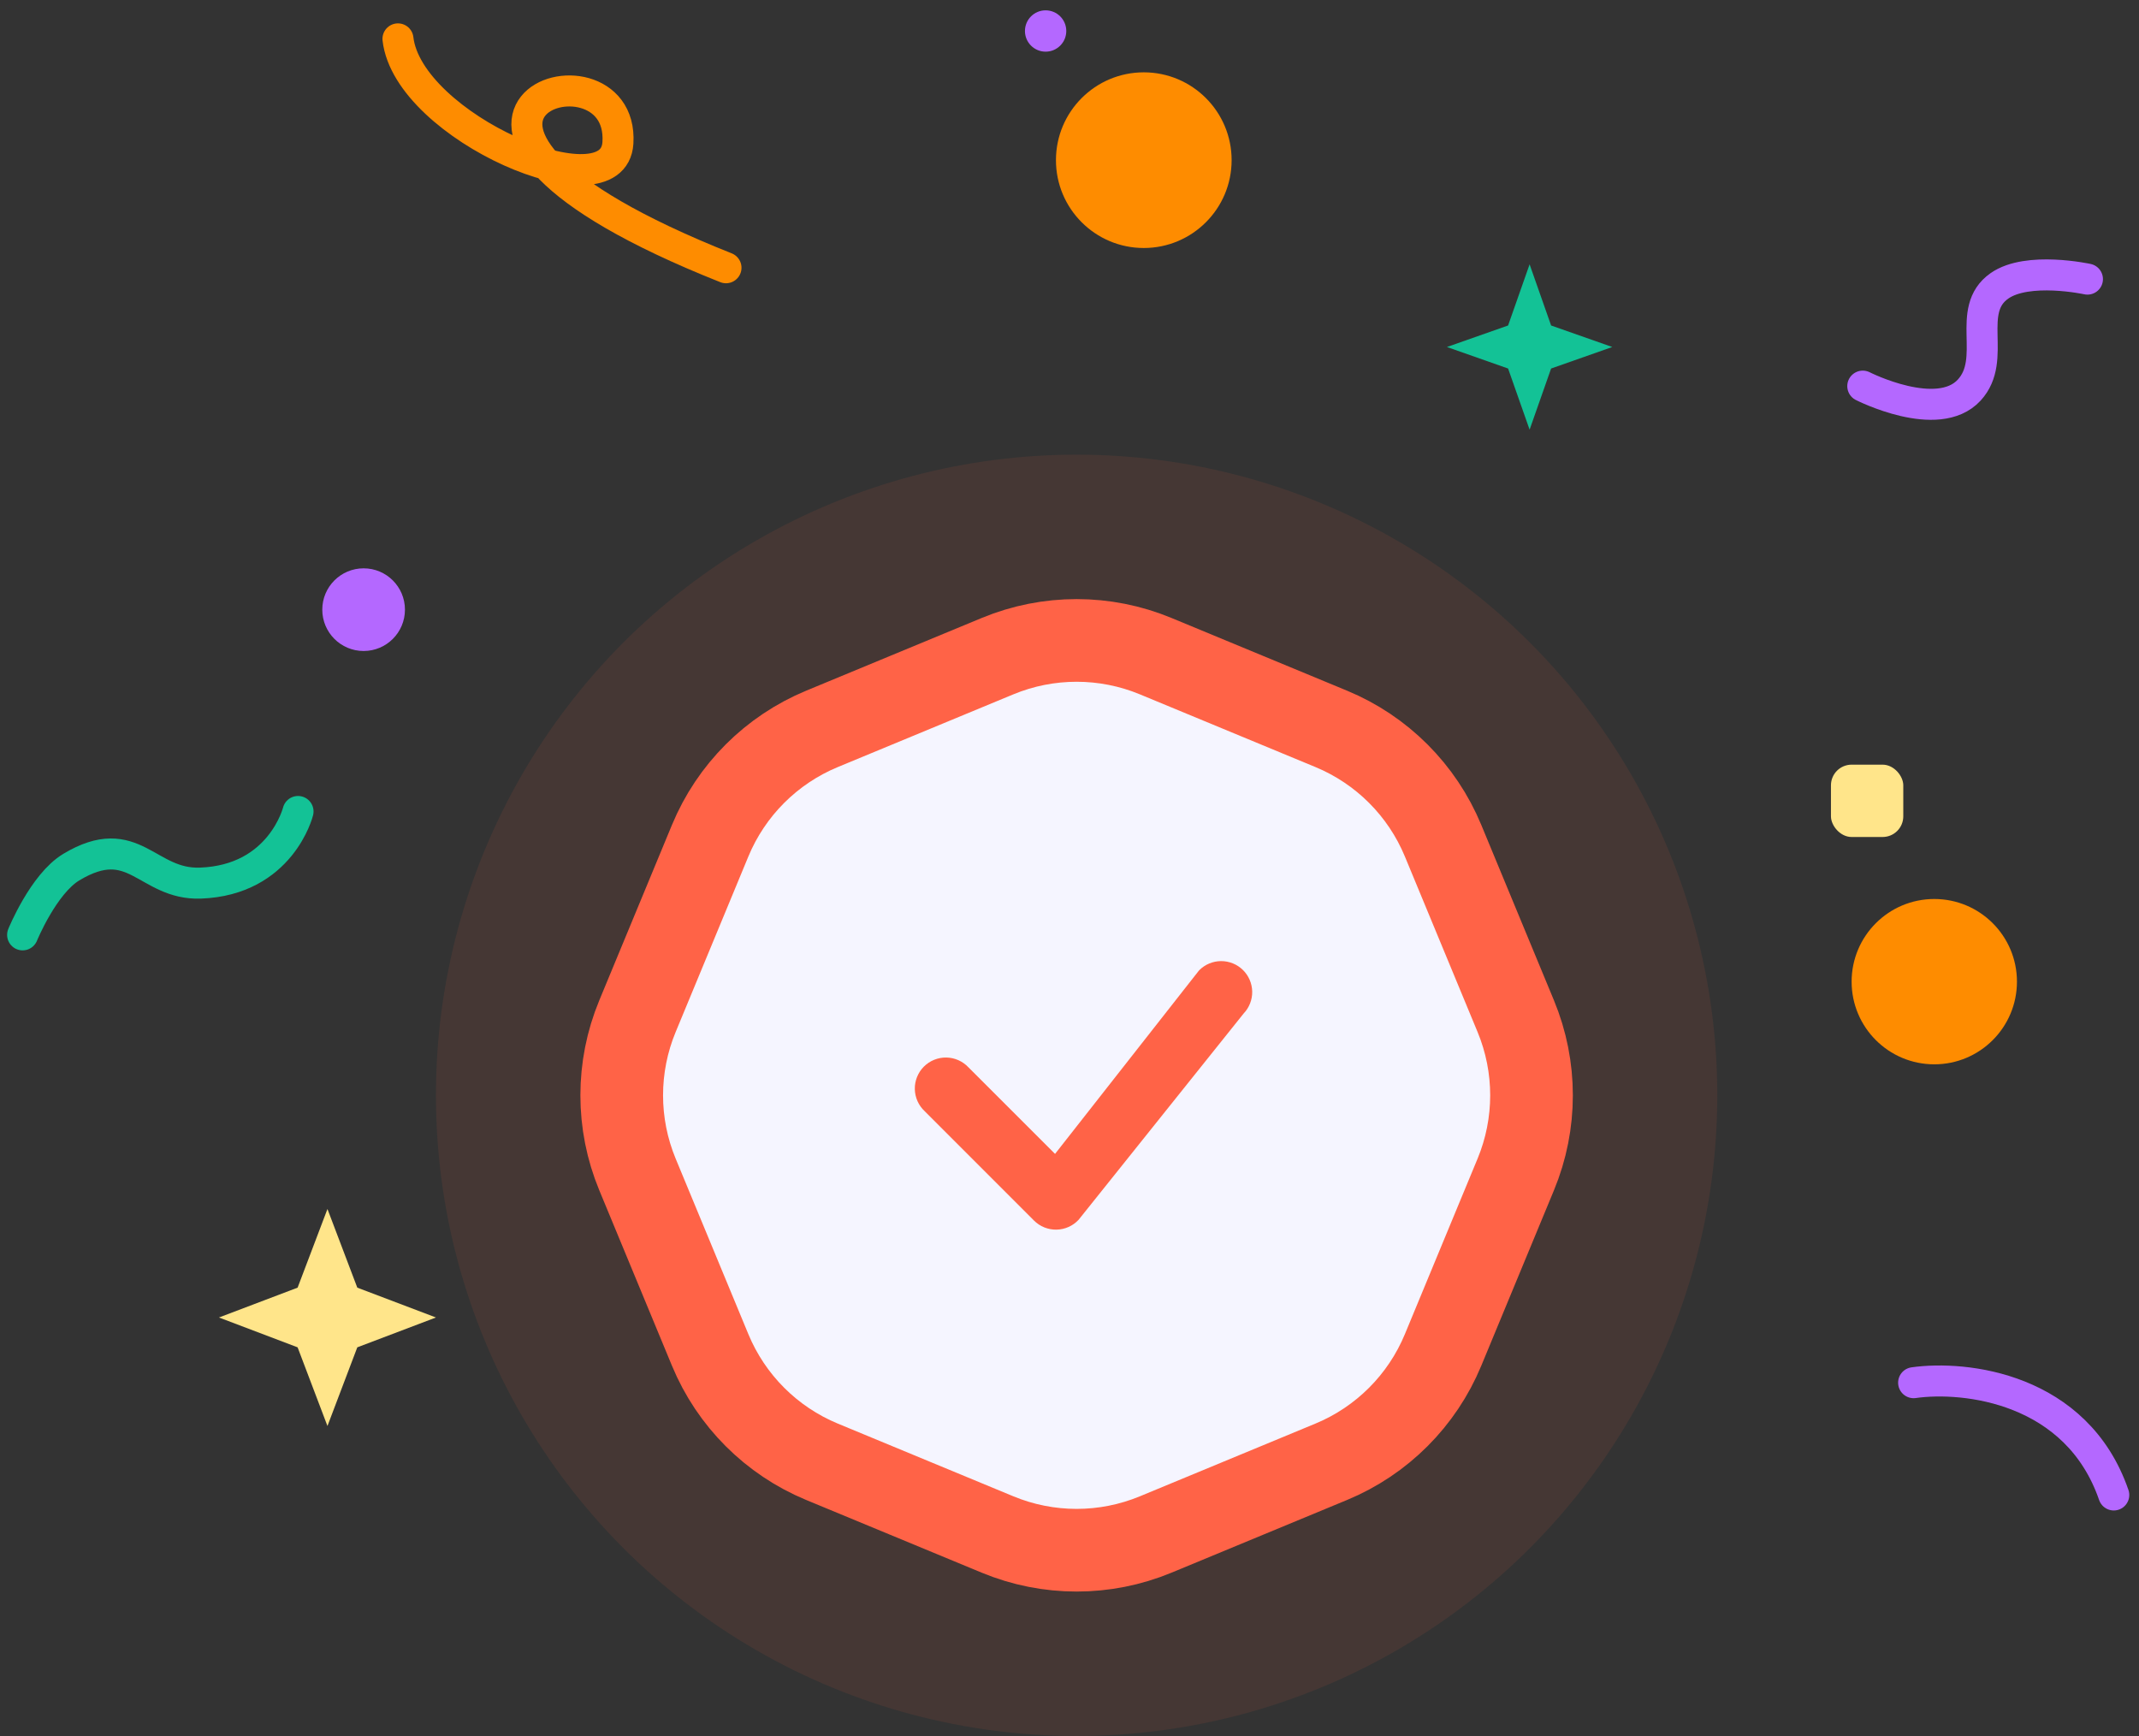 <svg width="207" height="168" viewBox="0 0 207 168" fill="none" xmlns="http://www.w3.org/2000/svg">
    <rect x="0" y="0" width="207" height="168" fill="#333333" stroke="none"/>
    <circle opacity="0.1" cx="104.189" cy="106" r="62" fill="#E85A41" />
    <circle cx="35.189" cy="59" r="4" fill="#B468FF" />
    <circle cx="110.689" cy="15.5" r="8.5" fill="#FE8C00" />
    <circle cx="187.189" cy="95" r="8" fill="#FE8C00" />
    <path
        d="M148.026 25.581L150.107 31.5L156.026 33.581L150.107 35.663L148.026 41.581L145.944 35.663L140.026 33.581L145.944 31.5L148.026 25.581Z"
        fill="#13C296" />
    <path
        d="M28.843 78.531C28.843 78.531 27.196 85.177 19.398 85.463C14.2 85.654 12.977 80.267 6.905 83.913C4.2 85.537 2.189 90.472 2.189 90.472"
        stroke="#13C296" stroke-width="3" stroke-linecap="round" />
    <path
        d="M31.689 117L34.577 124.612L42.189 127.5L34.577 130.388L31.689 138L28.801 130.388L21.189 127.5L28.801 124.612L31.689 117Z"
        fill="#FFE58A" />
    <circle cx="101.189" cy="3" r="2" fill="#B468FF" />
    <path
        d="M38.513 3.762C39.496 12.308 59.356 20.826 59.798 13.834C60.5 2.755 33.716 11.393 70.257 25.912"
        stroke="#FE8C00" stroke-width="3" stroke-linecap="round" />
    <path d="M185.189 133.81C190.153 133.106 200.977 134.293 204.559 144.676" stroke="#B468FF"
        stroke-width="3" stroke-linecap="round" />
    <path
        d="M180.268 37.367C180.268 37.367 187.527 41.06 190.569 37.751C193.344 34.732 190.135 30.02 193.492 27.666C196.224 25.75 202.011 27.012 202.011 27.012"
        stroke="#B468FF" stroke-width="3" stroke-linecap="round" />
    <rect x="177.189" y="74" width="7" height="7" rx="2" fill="#FFE58A" />
    <path
        d="M111.843 63.5L128.829 70.536C133.73 72.566 137.623 76.459 139.653 81.36L146.689 98.346C148.719 103.247 148.719 108.753 146.689 113.654L139.653 130.64C137.623 135.541 133.73 139.434 128.829 141.464L111.843 148.5C106.942 150.53 101.436 150.53 96.535 148.5L79.549 141.464C74.648 139.434 70.755 135.541 68.725 130.64L61.689 113.654C59.659 108.753 59.659 103.247 61.689 98.346L68.725 81.36C70.755 76.459 74.648 72.566 79.549 70.536L96.535 63.5C101.436 61.47 106.942 61.47 111.843 63.5Z"
        fill="#F5F5FF" stroke="#FF6347" stroke-width="8" />
    <path fill-rule="evenodd" clip-rule="evenodd"
        d="M116.069 93.88C116.629 93.325 117.385 93.013 118.173 93.011C118.961 93.009 119.719 93.317 120.281 93.868C120.844 94.42 121.167 95.171 121.181 95.96C121.194 96.748 120.897 97.51 120.353 98.08L104.385 118.04C104.111 118.336 103.78 118.573 103.411 118.738C103.043 118.902 102.646 118.991 102.242 118.998C101.839 119.006 101.438 118.932 101.064 118.781C100.69 118.63 100.35 118.405 100.065 118.12L89.485 107.536C89.191 107.261 88.954 106.93 88.79 106.562C88.626 106.194 88.538 105.797 88.531 105.394C88.524 104.991 88.598 104.591 88.749 104.218C88.9 103.844 89.124 103.505 89.409 103.22C89.694 102.935 90.033 102.711 90.407 102.56C90.78 102.409 91.18 102.335 91.583 102.342C91.986 102.349 92.383 102.437 92.751 102.601C93.119 102.765 93.451 103.001 93.725 103.296L102.101 111.668L115.993 93.968C116.018 93.937 116.045 93.908 116.073 93.88H116.069Z"
        fill="#FF6347" />
</svg>
